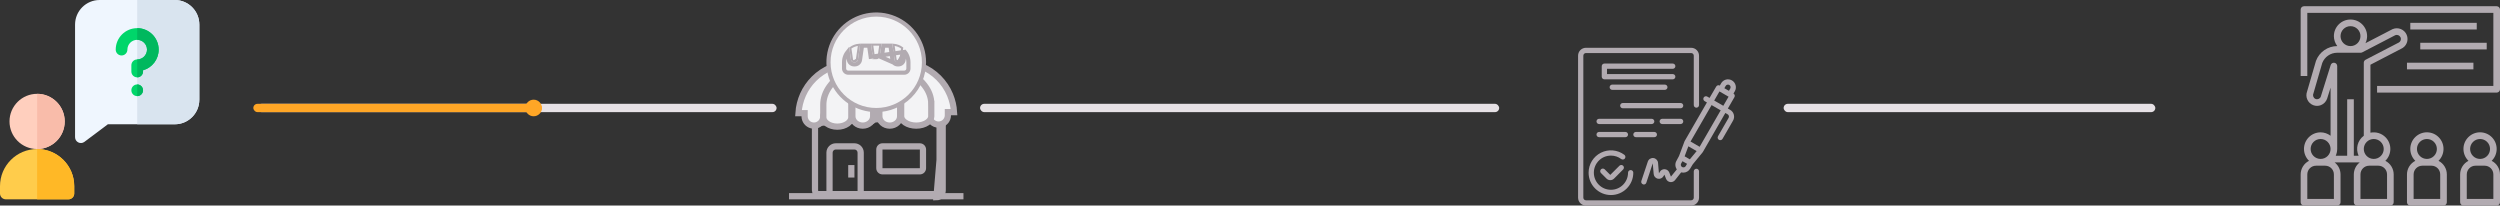 <svg width="1204" height="99" viewBox="0 0 1204 99" fill="none" xmlns="http://www.w3.org/2000/svg">
<rect x="0" y="0" width="1204" height="99" fill="#333333" stroke="none"/>
<g clip-path="url(#clip0)">
<path d="M1202.4 3C1202.4 3 1202.4 3 1202.4 3H1109.6C1108.72 3 1108 3.716 1108 4.599C1108 4.599 1108 4.599 1108 4.599V36.6H1111.2V6.2H1200.8V41.4H1144.8V44.6H1202.4C1203.28 44.6 1204 43.884 1204 43.001C1204 43.001 1204 43.001 1204 43.001V4.6C1204 3.717 1203.28 3 1202.4 3Z" fill="#B2ABB1"/>
<path d="M1192.8 11H1160.8V14.2H1192.8V11Z" fill="#B2ABB1"/>
<path d="M1197.6 20.6H1165.6V23.8H1197.6V20.6Z" fill="#B2ABB1"/>
<path d="M1191.2 30.2H1159.2V33.4H1191.2V30.2Z" fill="#B2ABB1"/>
<path d="M1159.07 16.795C1157.98 14.162 1154.95 12.915 1152.32 14.011C1152.28 14.03 1152.23 14.049 1152.19 14.069L1139.21 20.799C1139.73 19.738 1139.99 18.577 1140 17.4C1140 12.982 1136.42 9.4 1132 9.4C1127.58 9.4 1124 12.982 1124 17.4C1124.01 19.137 1124.58 20.823 1125.64 22.2H1125.57C1121.03 22.23 1116.98 25.054 1115.38 29.303L1111.1 44.025C1110.09 46.666 1111.4 49.632 1114.05 50.649C1115.25 51.112 1116.58 51.104 1117.78 50.627C1119.16 50.072 1120.23 48.951 1120.73 47.55L1122.4 42.225V65.382C1121.02 64.323 1119.34 63.747 1117.6 63.741C1113.19 63.734 1109.61 67.305 1109.6 71.717C1109.6 73.877 1110.47 75.947 1112.02 77.454C1109.56 78.709 1108.01 81.233 1108 83.992V97.4C1108 98.283 1108.72 99 1109.6 99C1109.6 99 1109.6 99 1109.6 99H1125.6C1126.48 99 1127.2 98.284 1127.2 97.401C1127.2 97.401 1127.2 97.401 1127.2 97.401V83.992C1127.19 81.724 1126.14 79.587 1124.34 78.2H1136.46C1134.66 79.587 1133.61 81.724 1133.6 83.992V97.4C1133.6 98.283 1134.32 99 1135.2 99C1135.2 99 1135.2 99 1135.2 99H1151.2C1152.08 99 1152.8 98.284 1152.8 97.401C1152.8 97.401 1152.8 97.401 1152.8 97.401V83.992C1152.79 81.233 1151.24 78.709 1148.78 77.454C1151.94 74.37 1152 69.31 1148.92 66.151C1147.02 64.205 1144.26 63.358 1141.6 63.902V31.172L1156.29 23.545C1158.92 22.45 1160.17 19.428 1159.07 16.795ZM1132 12.6C1134.65 12.6 1136.8 14.749 1136.8 17.4C1136.8 20.051 1134.65 22.2 1132 22.2C1129.35 22.197 1127.2 20.05 1127.2 17.4C1127.2 14.749 1129.35 12.6 1132 12.6ZM1117.6 66.941C1120.25 66.941 1122.4 69.09 1122.4 71.741C1122.4 74.392 1120.25 76.541 1117.6 76.541C1114.95 76.541 1112.8 74.392 1112.8 71.741C1112.8 69.091 1114.95 66.944 1117.6 66.941ZM1124 95.8H1111.2V83.992C1111.2 81.678 1113.08 79.803 1115.39 79.8H1119.81C1122.12 79.803 1124 81.678 1124 83.992V95.8ZM1149.6 83.992V95.8H1136.8V83.992C1136.8 81.678 1138.68 79.803 1140.99 79.8H1145.41C1147.72 79.803 1149.6 81.678 1149.6 83.992ZM1143.2 66.941C1145.85 66.943 1148 69.091 1148 71.741C1148 74.392 1145.85 76.541 1143.2 76.541C1140.55 76.541 1138.4 74.392 1138.4 71.741C1138.4 69.09 1140.55 66.941 1143.2 66.941ZM1156.14 19.464C1155.93 20.014 1155.49 20.445 1154.94 20.648L1139.26 28.78C1138.73 29.055 1138.4 29.603 1138.4 30.2V65.382C1135.4 67.598 1134.36 71.608 1135.91 75H1133.6V47.8H1130.4V75H1124.89C1125.34 73.994 1125.58 72.904 1125.59 71.8H1125.6V31.8C1125.6 30.916 1124.88 30.2 1124 30.2C1123.3 30.2 1122.68 30.654 1122.47 31.32L1117.7 46.523C1117.33 47.522 1116.23 48.038 1115.23 47.676C1115.16 47.65 1115.09 47.621 1115.03 47.587C1114.1 47.11 1113.71 45.997 1114.13 45.047L1118.4 30.325C1119.56 27.367 1122.4 25.414 1125.57 25.4H1136.9C1137.16 25.4 1137.41 25.339 1137.64 25.22L1153.54 16.966C1154.5 16.568 1155.6 16.975 1156.06 17.899C1156.31 18.385 1156.34 18.953 1156.14 19.464Z" fill="#B2ABB1"/>
<path d="M1174.38 77.453C1177.55 74.37 1177.61 69.305 1174.53 66.14C1171.45 62.976 1166.38 62.91 1163.22 65.993C1160.05 69.076 1159.99 74.141 1163.07 77.306C1163.12 77.356 1163.17 77.405 1163.22 77.453C1160.76 78.709 1159.21 81.232 1159.2 83.992V97.4C1159.2 98.283 1159.92 98.999 1160.8 98.999C1160.8 98.999 1160.8 98.999 1160.8 98.999H1176.8C1177.68 99 1178.4 98.284 1178.4 97.4C1178.4 97.4 1178.4 97.4 1178.4 97.4V83.992C1178.39 81.232 1176.84 78.709 1174.38 77.453ZM1168.8 66.94C1171.45 66.94 1173.6 69.089 1173.6 71.74C1173.6 74.391 1171.45 76.54 1168.8 76.54C1166.15 76.54 1164 74.391 1164 71.74C1164 69.09 1166.15 66.943 1168.8 66.94ZM1175.2 95.799H1162.4V83.992C1162.4 81.677 1164.28 79.802 1166.59 79.799H1171.01C1173.32 79.802 1175.2 81.677 1175.2 83.992V95.799Z" fill="#B2ABB1"/>
<path d="M1199.98 77.453C1203.15 74.37 1203.21 69.305 1200.13 66.14C1197.05 62.976 1191.98 62.91 1188.82 65.993C1185.65 69.076 1185.59 74.141 1188.67 77.306C1188.72 77.356 1188.77 77.405 1188.82 77.453C1186.36 78.709 1184.81 81.232 1184.8 83.992V97.4C1184.8 98.283 1185.52 98.999 1186.4 98.999C1186.4 98.999 1186.4 98.999 1186.4 98.999H1202.4C1203.28 99 1204 98.284 1204 97.4C1204 97.4 1204 97.4 1204 97.4V83.992C1203.99 81.232 1202.44 78.709 1199.98 77.453ZM1194.4 66.94C1197.05 66.94 1199.2 69.089 1199.2 71.74C1199.2 74.391 1197.05 76.54 1194.4 76.54C1191.75 76.54 1189.6 74.391 1189.6 71.74C1189.6 69.09 1191.75 66.943 1194.4 66.94ZM1200.8 95.799H1188V83.992C1188 81.677 1189.88 79.802 1192.19 79.799H1196.61C1198.92 79.802 1200.8 81.677 1200.8 83.992V95.799Z" fill="#B2ABB1"/>
</g>
<path d="M84.148 0H47.998C41.453 0 36.148 5.295 36.148 11.85V66.075C36.148 68.375 38.787 69.721 40.648 68.325L51.948 59.85H84.148C90.693 59.85 95.998 54.554 95.998 48V11.85C95.998 5.305 90.703 0 84.148 0V0Z" fill="#EFF6FE"/>
<path d="M84.15 0H66.075V59.85H84.15C90.696 59.85 96 54.555 96 48V11.85C96 5.304 90.705 0 84.15 0V0Z" fill="#D9E4EF"/>
<path d="M68.887 43.48C68.887 45.034 67.628 46.293 66.075 46.293C64.522 46.293 63.262 45.034 63.262 43.48C63.262 41.928 64.522 40.668 66.075 40.668C67.628 40.668 68.887 41.928 68.887 43.48Z" fill="#00D66A"/>
<path d="M66.072 13.557C60.362 13.557 55.731 18.177 55.731 23.897V23.901C55.731 25.453 56.99 26.712 58.544 26.712C60.097 26.712 61.356 25.45 61.356 23.897C61.356 21.297 63.459 19.182 66.075 19.182C68.677 19.182 70.794 21.298 70.794 23.901C70.794 26.502 68.677 28.619 66.075 28.619C64.522 28.619 63.263 29.879 63.263 31.431V34.444C63.263 35.997 64.522 37.256 66.075 37.256C67.628 37.256 68.888 35.997 68.888 34.444V33.856C73.229 32.627 76.419 28.629 76.419 23.901C76.419 18.197 71.779 13.557 66.072 13.557V13.557Z" fill="#00D66A"/>
<path d="M68.887 43.48C68.887 45.033 67.627 46.293 66.075 46.293V40.668C67.627 40.668 68.887 41.928 68.887 43.48Z" fill="#00B85E"/>
<path d="M76.419 23.901C76.419 28.63 73.228 32.627 68.887 33.855V34.444C68.887 35.997 67.627 37.256 66.075 37.256V28.618C68.678 28.618 70.794 26.502 70.794 23.901C70.794 21.298 68.678 19.182 66.075 19.182V13.557C71.78 13.558 76.419 18.199 76.419 23.901Z" fill="#00B85E"/>
<path d="M31.168 58.481C31.168 65.824 25.216 71.776 17.873 71.776C10.53 71.776 4.578 65.824 4.578 58.481C4.578 51.138 10.53 45.185 17.873 45.185C25.216 45.185 31.168 51.138 31.168 58.481Z" fill="#FFCFBE"/>
<path d="M31.17 58.481C31.17 65.824 25.217 71.775 17.874 71.775V45.185C25.217 45.185 31.17 51.139 31.17 58.481V58.481Z" fill="#F9BCAA"/>
<path d="M17.875 71.775C8.003 71.775 0 79.779 0 89.65V93.187C0 94.74 1.259 95.999 2.812 95.999H32.938C34.49 95.999 35.75 94.74 35.75 93.187V89.65C35.75 79.779 27.747 71.775 17.875 71.775V71.775Z" fill="#FFCC4B"/>
<path d="M17.875 71.775C17.875 71.775 17.875 71.775 17.874 71.775V95.999H32.937C34.49 95.999 35.749 94.74 35.749 93.187V89.65C35.75 79.779 27.747 71.775 17.875 71.775V71.775Z" fill="#FFB826"/>
<path d="M392.5 59.269V91.613C392.502 92.167 392.699 92.667 393.004 93.011C393.303 93.348 393.667 93.498 394.003 93.5H450.997C451.333 93.498 451.697 93.348 451.996 93.011C452.301 92.667 452.498 92.167 452.5 91.613C452.5 91.612 452.5 91.612 452.5 91.611L452.5 59.269C452.497 59.269 452.495 59.269 452.492 59.269C452.49 59.269 452.487 59.269 452.485 59.269L452.5 57.769C450.909 57.769 449.383 57.056 448.257 55.787C447.894 55.377 447.582 54.92 447.326 54.428C447.104 54.969 446.827 55.484 446.5 55.965M392.5 59.269L397.674 54.428C397.896 54.969 398.173 55.484 398.5 55.965M392.5 59.269C392.503 59.269 392.505 59.269 392.508 59.269M392.5 59.269L392.508 59.269M446.5 55.965C446.173 55.484 445.896 54.969 445.674 54.428C445.418 54.92 445.106 55.377 444.743 55.787C443.617 57.056 442.091 57.769 440.5 57.769C438.909 57.769 437.383 57.056 436.257 55.787C435.894 55.377 435.582 54.92 435.326 54.428C435.104 54.969 434.827 55.484 434.5 55.965M446.5 55.965C446.306 56.25 446.094 56.523 445.865 56.782C444.477 58.348 442.552 59.269 440.5 59.269C438.448 59.269 436.523 58.348 435.135 56.782C434.906 56.523 434.694 56.25 434.5 55.965M446.5 55.965L392.508 59.269M434.5 55.965C434.173 55.484 433.896 54.969 433.674 54.428C433.418 54.92 433.106 55.377 432.743 55.787C431.617 57.056 430.091 57.769 428.5 57.769C426.909 57.769 425.383 57.056 424.257 55.787C423.894 55.377 423.582 54.92 423.326 54.428C423.104 54.969 422.827 55.484 422.5 55.965M434.5 55.965C434.306 56.25 434.094 56.523 433.865 56.782C432.477 58.348 430.552 59.269 428.5 59.269C426.448 59.269 424.523 58.348 423.135 56.782C422.906 56.523 422.694 56.25 422.5 55.965M422.5 55.965C422.173 55.484 421.896 54.969 421.674 54.428C421.418 54.92 421.106 55.377 420.743 55.787C419.617 57.056 418.091 57.769 416.5 57.769C414.909 57.769 413.383 57.056 412.257 55.787C411.894 55.377 411.582 54.92 411.326 54.428C411.104 54.969 410.827 55.484 410.5 55.965M422.5 55.965C422.306 56.25 422.094 56.523 421.865 56.782C420.477 58.348 418.552 59.269 416.5 59.269C414.448 59.269 412.523 58.348 411.135 56.782C410.906 56.523 410.694 56.25 410.5 55.965M410.5 55.965C410.173 55.484 409.896 54.969 409.674 54.428C409.418 54.92 409.106 55.377 408.743 55.787C407.617 57.056 406.091 57.769 404.5 57.769C402.909 57.769 401.383 57.056 400.257 55.787C399.894 55.377 399.582 54.92 399.326 54.428C399.104 54.969 398.827 55.484 398.5 55.965M410.5 55.965C410.306 56.25 410.094 56.523 409.865 56.782C408.477 58.348 406.552 59.269 404.5 59.269C402.448 59.269 400.523 58.348 399.135 56.782C398.906 56.523 398.694 56.25 398.5 55.965M398.5 55.965C398.306 56.25 398.094 56.523 397.865 56.782C396.478 58.346 394.556 59.267 392.508 59.269M454 59.102V91.615C453.998 92.512 453.681 93.372 453.119 94.006C452.557 94.64 451.795 94.997 451 95L454 59.102Z" stroke="#B2ABB1" stroke-width="3"/>
<path d="M457.564 45.74C458.653 48.371 459.292 51.164 459.458 54H458.002H456.501L456.502 55.501C456.503 56.498 456.172 57.467 455.561 58.255C454.95 59.042 454.095 59.604 453.129 59.852L453.117 59.855L453.105 59.858C452.75 59.956 452.384 60.003 452.016 60L452.016 60H452.002C450.809 60 449.664 59.526 448.82 58.682C447.976 57.838 447.502 56.694 447.502 55.5V55.131L447.331 54.804L444.648 49.681C444.595 46.106 443.681 42.594 441.981 39.444C441.757 39.028 441.52 38.618 441.286 38.228L441.28 38.217L441.273 38.206C439.28 35.009 436.519 32.361 433.241 30.504C432.941 30.334 432.666 30.166 432.409 30L434.002 30L434.003 30C437.352 29.999 440.668 30.657 443.762 31.938C446.857 33.219 449.668 35.098 452.036 37.466C454.404 39.834 456.283 42.645 457.564 45.74Z" fill="#F3F3F5" stroke="#B2ABB1" stroke-width="3"/>
<path d="M410.001 30.5H415.172C413.485 31.242 411.928 32.033 410.76 32.695C409.797 33.241 409.036 33.478 408.202 33.738C407.837 33.852 407.457 33.97 407.04 34.12C405.663 34.618 404.373 35.369 403.227 37.206L403.22 37.217L403.214 37.228C402.98 37.617 402.743 38.028 402.52 38.443C401.737 39.893 401.476 41.471 401.246 42.853C401.193 43.177 401.141 43.49 401.084 43.789C400.773 45.436 400.288 47.141 398.806 49.093L398.655 49.29L398.577 49.526L396.577 55.526L396.5 55.757V56C396.5 57.194 396.026 58.338 395.182 59.182C394.338 60.026 393.193 60.5 392 60.5V60.5L391.986 60.5C391.618 60.503 391.252 60.456 390.897 60.358L390.885 60.355L390.873 60.352C389.907 60.104 389.052 59.542 388.441 58.755C387.83 57.967 387.499 56.998 387.5 56.001L387.501 54.5H386H384.545C384.916 48.286 387.549 42.401 391.975 37.975C396.756 33.194 403.239 30.506 410.001 30.5Z" fill="#F3F3F5" stroke="#B2ABB1" stroke-width="3"/>
<path d="M433.5 41V40.999C433.5 40.565 433.472 40.131 433.416 39.699C433.133 37.636 432.182 35.682 430.666 34.097C429.147 32.51 427.132 31.367 424.874 30.835L433.5 41ZM433.5 41V56C433.5 57.153 433.005 58.285 432.079 59.14C431.149 59.999 429.863 60.5 428.5 60.5C427.137 60.5 425.851 59.999 424.921 59.14C423.995 58.285 423.5 57.153 423.5 56V30.591M433.5 41L423.5 30.591M423.5 30.591C423.963 30.647 424.421 30.729 424.874 30.835L423.5 30.591Z" fill="#F3F3F5" stroke="#B2ABB1" stroke-width="3"/>
<path d="M410.145 39.746L410.145 39.746L411.5 41.5H410V41.501C410 41.501 410 41.502 410 41.502L410 56.5C410 57.511 409.449 58.622 408.201 59.53C406.946 60.442 405.168 61 403.25 61C401.332 61 399.554 60.442 398.299 59.53C397.051 58.622 396.5 57.511 396.5 56.5L396.5 50.5L396.5 50.496C396.491 47.395 397.545 44.302 399.628 41.494L399.629 41.493C399.896 41.133 400.185 40.768 400.479 40.411C402.86 37.637 406.195 35.297 410.213 33.641C411.769 33 413.404 32.471 415.093 32.06C412.448 34.093 410.658 36.764 410.145 39.746Z" fill="#F3F3F5" stroke="#B2ABB1" stroke-width="3"/>
<path d="M434 41.002C434.001 40.412 433.949 39.823 433.846 39.239L433.846 39.239L433.844 39.229C433.324 36.404 431.596 33.858 429.045 31.876C428.894 31.759 428.74 31.644 428.584 31.531C430.436 31.949 432.226 32.491 433.928 33.152C438.209 34.816 441.757 37.165 444.287 39.944C444.599 40.301 444.906 40.667 445.189 41.027L445.19 41.028C447.401 43.837 448.509 46.919 448.5 49.996L450 50H448.5V56C448.5 56.972 447.937 58.081 446.589 59.006C445.237 59.932 443.32 60.5 441.25 60.5C439.18 60.5 437.263 59.932 435.911 59.006C434.563 58.081 434 56.972 434 56V41.002ZM434 41.002L432.5 41H434V41.002Z" fill="#F3F3F5" stroke="#B2ABB1" stroke-width="3"/>
<path d="M410.5 41L410.5 40.999C410.5 40.565 410.528 40.131 410.584 39.7C410.93 37.197 412.254 34.87 414.349 33.165C416.073 31.762 418.217 30.866 420.5 30.591V56C420.5 57.153 420.005 58.285 419.079 59.14C418.149 59.999 416.863 60.5 415.5 60.5C414.137 60.5 412.851 59.999 411.921 59.14C410.995 58.285 410.5 57.153 410.5 56L410.5 41Z" fill="#F3F3F5" stroke="#B2ABB1" stroke-width="3"/>
<path d="M401.15 38.445C400.925 38.82 400.7 39.21 400.49 39.6C399.831 37.462 399.497 35.237 399.5 33C399.5 32.49 399.515 31.995 399.56 31.5C399.715 33.885 400.252 36.23 401.15 38.445V38.445Z" fill="#ED1C24"/>
<path d="M444.501 33C444.503 35.237 444.17 37.462 443.511 39.6C443.301 39.21 443.076 38.82 442.851 38.445C443.749 36.23 444.285 33.885 444.441 31.5C444.486 31.995 444.501 32.49 444.501 33V33Z" fill="#1E81CE"/>
<path d="M422 54C417.253 54 412.613 52.592 408.666 49.955C404.719 47.318 401.643 43.57 399.827 39.184C398.01 34.799 397.535 29.973 398.461 25.318C399.387 20.662 401.673 16.386 405.029 13.029C408.386 9.673 412.662 7.387 417.318 6.461C421.973 5.535 426.799 6.01 431.184 7.827C435.57 9.643 439.318 12.72 441.955 16.666C444.592 20.613 446 25.253 446 30C445.992 36.363 443.461 42.463 438.962 46.962C434.463 51.462 428.363 53.992 422 54ZM422 9C417.847 9 413.786 10.232 410.333 12.539C406.88 14.847 404.188 18.126 402.598 21.964C401.009 25.801 400.593 30.023 401.403 34.097C402.214 38.17 404.214 41.912 407.151 44.849C410.088 47.786 413.829 49.786 417.903 50.596C421.977 51.407 426.199 50.991 430.036 49.401C433.874 47.812 437.153 45.12 439.461 41.667C441.768 38.214 443 34.153 443 30C442.994 24.432 440.78 19.094 436.843 15.157C432.906 11.22 427.568 9.006 422 9Z" fill="#B2ABB1"/>
<path d="M422 52C434.15 52 444 42.15 444 30C444 17.85 434.15 8 422 8C409.85 8 400 17.85 400 30C400 42.15 409.85 52 422 52Z" fill="#F3F3F5"/>
<path d="M433.686 28.641L433.686 28.639L434.485 23.113C433.255 22.218 431.805 21.677 430.292 21.546L431.316 28.639L431.316 28.641C431.35 28.879 431.468 29.098 431.65 29.256C431.832 29.414 432.065 29.501 432.306 29.501L433.686 28.641ZM433.686 28.641C433.652 28.879 433.533 29.098 433.351 29.256M433.686 28.641L433.351 29.256M433.351 29.256C433.169 29.414 432.937 29.501 432.696 29.501M433.351 29.256L432.696 29.501M432.696 29.501C432.696 29.501 432.696 29.501 432.696 29.501M432.696 29.501H432.696M432.696 29.501H432.306H432.696Z" stroke="#B2ABB1"/>
<path d="M423.184 27.14L423.184 27.14L423.987 21.5H420.01L420.814 27.14L420.814 27.14C420.847 27.379 420.966 27.597 421.148 27.755C421.33 27.913 421.563 28 421.804 28L423.184 27.14ZM423.184 27.14C423.15 27.379 423.031 27.597 422.849 27.755C422.667 27.913 422.435 28 422.194 28C422.194 28 422.194 28 422.194 28H421.804L423.184 27.14Z" stroke="#B2ABB1"/>
<path d="M412.684 28.641L412.685 28.639L413.708 21.546C412.196 21.677 410.745 22.218 409.515 23.113L410.314 28.639L410.315 28.641C410.348 28.879 410.467 29.098 410.649 29.256C410.831 29.413 411.064 29.501 411.305 29.501L412.684 28.641ZM412.684 28.641C412.651 28.879 412.532 29.098 412.35 29.256M412.684 28.641L412.35 29.256M412.35 29.256C412.168 29.413 411.935 29.501 411.695 29.501M412.35 29.256L411.695 29.501M411.695 29.501C411.695 29.501 411.695 29.501 411.694 29.501M411.695 29.501H411.694M411.694 29.501H411.305H411.694Z" stroke="#B2ABB1"/>
<path d="M432.305 31.001H432.305C431.703 31.001 431.12 30.783 430.666 30.388C430.211 29.993 429.915 29.448 429.83 28.852C429.83 28.852 429.83 28.851 429.83 28.851L428.842 22.001H425.433L424.67 27.351C424.67 27.351 424.67 27.351 424.67 27.351L424.67 27.352L423.68 27.211L432.305 31.001ZM432.305 31.001H432.695H432.695C433.298 31.001 433.88 30.783 434.334 30.388C434.789 29.994 435.085 29.448 435.17 28.853C435.17 28.852 435.17 28.851 435.17 28.851L435.729 24.989M432.305 31.001L435.729 24.989M435.729 24.989C436.102 25.45 436.423 25.953 436.686 26.489C437.222 27.582 437.501 28.783 437.5 30V30.001L437.5 32.998C437.5 32.998 437.5 32.999 437.5 32.999C437.498 33.529 437.287 34.037 436.912 34.412C436.537 34.787 436.029 34.999 435.498 35.001H408.502C407.971 34.999 407.463 34.787 407.088 34.412C406.713 34.038 406.502 33.529 406.5 32.999L406.5 30.001L406.5 30C406.499 28.783 406.778 27.582 407.314 26.489C407.577 25.953 407.898 25.45 408.271 24.989L408.83 28.851C408.83 28.852 408.83 28.852 408.83 28.853C408.915 29.448 409.211 29.994 409.666 30.388C410.12 30.783 410.703 31.001 411.305 31.001H411.305H411.695H411.695C412.297 31.001 412.88 30.783 413.334 30.388C413.789 29.993 414.085 29.448 414.17 28.852C414.17 28.852 414.17 28.851 414.17 28.851L415.158 22.001H418.567L419.33 27.351C419.33 27.351 419.33 27.351 419.33 27.351L435.729 24.989Z" stroke="#B2ABB1" stroke-width="2"/>
<path d="M416 94.5H413V73.5C413 73.102 412.842 72.721 412.561 72.439C412.279 72.158 411.898 72 411.5 72H402.5C402.102 72 401.721 72.158 401.439 72.439C401.158 72.721 401 73.102 401 73.5V94.5H398V73.5C398 72.306 398.474 71.162 399.318 70.318C400.162 69.474 401.307 69 402.5 69H411.5C412.693 69 413.838 69.474 414.682 70.318C415.526 71.162 416 72.306 416 73.5V94.5Z" fill="#B2ABB1"/>
<path d="M443 84H425C424.204 84 423.441 83.684 422.879 83.121C422.316 82.559 422 81.796 422 81V72C422 71.204 422.316 70.441 422.879 69.879C423.441 69.316 424.204 69 425 69H443C443.796 69 444.559 69.316 445.121 69.879C445.684 70.441 446 71.204 446 72V81C446 81.796 445.684 82.559 445.121 83.121C444.559 83.684 443.796 84 443 84ZM425 72V81H443V72H425Z" fill="#B2ABB1"/>
<path d="M380 93H464V96H380V93Z" fill="#B2ABB1"/>
<path d="M408.5 79.5H411.5V85.5H408.5V79.5Z" fill="#B2ABB1"/>
<path d="M835.86 41.021C835.598 40.049 834.96 39.219 834.087 38.717C833.213 38.212 832.174 38.075 831.2 38.336C830.226 38.599 829.397 39.236 828.894 40.109L828.261 41.211C827.659 40.866 826.891 41.069 826.539 41.668L823.322 47.151L822.22 46.518C821.928 46.349 821.581 46.303 821.255 46.391C820.929 46.479 820.652 46.693 820.485 46.986C820.142 47.592 820.351 48.361 820.954 48.709L822.056 49.342L811.291 67.997L808.631 75.102L807.365 77.47C806.623 78.76 806.702 80.363 807.567 81.573L804.718 85.068L803.92 83.068C803.56 82.176 802.727 81.565 801.769 81.49C800.811 81.415 799.893 81.889 799.399 82.713L798.943 83.485L798.512 78.419C798.413 77.221 797.485 76.258 796.292 76.113C795.098 75.969 793.967 76.684 793.586 77.825L790.47 87.171C790.253 87.832 790.609 88.544 791.268 88.767C791.392 88.824 791.525 88.859 791.661 88.868C792.205 88.87 792.69 88.523 792.864 88.007L795.967 78.661L796.41 83.802C796.501 84.899 797.29 85.811 798.362 86.06C799.434 86.308 800.544 85.836 801.108 84.891L801.577 84.118L802.362 86.107C802.696 86.945 803.45 87.543 804.342 87.676C805.234 87.809 806.13 87.457 806.694 86.753L809.645 83.017C809.971 83.103 810.307 83.145 810.645 83.144C812.002 83.154 813.263 82.44 813.95 81.269L815.217 79.154L820.042 73.291L830.921 54.408L832.023 55.041C832.316 55.209 832.53 55.487 832.618 55.814C832.705 56.138 832.66 56.485 832.491 56.776L827.426 65.553C827.235 65.841 827.17 66.195 827.246 66.532C827.323 66.869 827.534 67.16 827.831 67.338C828.123 67.507 828.47 67.553 828.795 67.465C829.121 67.377 829.398 67.163 829.566 66.87L834.632 58.093C835.137 57.219 835.273 56.181 835.011 55.206C834.749 54.233 834.112 53.403 833.238 52.901L832.136 52.267L835.303 46.783C835.648 46.182 835.445 45.414 834.847 45.061L835.48 43.959C835.999 43.072 836.136 42.012 835.86 41.021ZM831.085 41.376C831.253 41.083 831.531 40.868 831.858 40.781C832.183 40.7 832.527 40.746 832.82 40.908C833.114 41.075 833.328 41.353 833.416 41.68C833.496 42.005 833.451 42.349 833.289 42.642L832.656 43.744L830.452 42.478L831.085 41.376ZM813.824 76.736L811.316 75.279L813.114 70.466L817.104 72.771L813.824 76.736ZM810.024 80.395C809.489 80.022 809.325 79.305 809.645 78.736L810.278 77.635L812.481 78.901L811.848 79.99C811.67 80.298 811.372 80.517 811.025 80.594C810.679 80.671 810.316 80.599 810.024 80.395ZM818.547 70.695L814.166 68.162L824.297 50.608L828.679 53.141L818.547 70.695ZM829.945 50.95L825.564 48.417L828.097 44.035L832.478 46.568L829.945 50.95Z" fill="#B2ABB1"/>
<path d="M779.984 79.761L775.502 84.232L772.817 81.547C772.323 81.056 771.525 81.056 771.031 81.547C770.791 81.785 770.656 82.109 770.656 82.447C770.656 82.784 770.791 83.108 771.031 83.346L773.716 86.031C774.191 86.502 774.833 86.766 775.502 86.765C776.175 86.769 776.822 86.505 777.3 86.031L781.77 81.547C782.201 81.045 782.172 80.296 781.704 79.828C781.236 79.36 780.487 79.331 779.984 79.761Z" fill="#B2ABB1"/>
<path d="M765.066 83.168C765.066 89.114 769.886 93.933 775.831 93.933C781.776 93.933 786.596 89.114 786.596 83.168C786.596 82.469 786.029 81.902 785.329 81.902C784.63 81.902 784.063 82.469 784.063 83.168C784.063 87.714 780.377 91.4 775.831 91.4C771.285 91.4 767.599 87.714 767.599 83.168C767.599 78.622 771.285 74.936 775.831 74.936C777.613 74.931 779.348 75.509 780.77 76.583C781.33 77.003 782.124 76.889 782.543 76.329C782.963 75.77 782.85 74.976 782.29 74.556C779.028 72.11 774.663 71.717 771.017 73.54C767.37 75.363 765.066 79.091 765.066 83.168Z" fill="#B2ABB1"/>
<path d="M805.592 33.143C806.291 33.143 806.858 32.577 806.858 31.877C806.858 31.177 806.291 30.61 805.592 30.61H772.664C771.965 30.61 771.398 31.177 771.398 31.877V36.942C771.398 37.642 771.965 38.209 772.664 38.209H805.592C806.291 38.209 806.858 37.642 806.858 36.942C806.858 36.243 806.291 35.676 805.592 35.676H773.931V33.143H805.592Z" fill="#B2ABB1"/>
<path d="M776.463 40.742C775.764 40.742 775.197 41.309 775.197 42.009C775.197 42.709 775.764 43.275 776.463 43.275H801.792C802.492 43.275 803.059 42.709 803.059 42.009C803.059 41.309 802.492 40.742 801.792 40.742H776.463Z" fill="#B2ABB1"/>
<path d="M809.391 49.608H781.529C780.83 49.608 780.263 50.175 780.263 50.874C780.263 51.574 780.83 52.141 781.529 52.141H809.391C810.091 52.141 810.658 51.574 810.658 50.874C810.658 50.175 810.091 49.608 809.391 49.608Z" fill="#B2ABB1"/>
<path d="M796.727 58.472C796.727 57.773 796.16 57.206 795.461 57.206H770.132C769.432 57.206 768.865 57.773 768.865 58.472C768.865 59.173 769.432 59.739 770.132 59.739H795.461C796.16 59.739 796.727 59.173 796.727 58.472Z" fill="#B2ABB1"/>
<path d="M809.392 57.206H800.527C799.828 57.206 799.26 57.773 799.26 58.472C799.26 59.173 799.828 59.739 800.527 59.739H809.392C810.091 59.739 810.658 59.173 810.658 58.472C810.658 57.773 810.091 57.206 809.392 57.206Z" fill="#B2ABB1"/>
<path d="M782.796 66.071C783.496 66.071 784.063 65.504 784.063 64.804C784.063 64.105 783.496 63.538 782.796 63.538H770.132C769.432 63.538 768.865 64.105 768.865 64.804C768.865 65.504 769.432 66.071 770.132 66.071H782.796Z" fill="#B2ABB1"/>
<path d="M787.862 66.071H796.728C797.427 66.071 797.994 65.504 797.994 64.804C797.994 64.105 797.427 63.538 796.728 63.538H787.862C787.163 63.538 786.596 64.105 786.596 64.804C786.596 65.504 787.163 66.071 787.862 66.071Z" fill="#B2ABB1"/>
<path d="M816.99 81.269C816.291 81.269 815.724 81.835 815.724 82.535V95.199C815.724 95.899 815.157 96.466 814.457 96.466H763.799C763.1 96.466 762.533 95.899 762.533 95.199V26.811C762.533 26.112 763.1 25.545 763.799 25.545H814.457C815.157 25.545 815.724 26.112 815.724 26.811V50.595C815.724 51.295 816.291 51.862 816.99 51.862C817.69 51.862 818.257 51.295 818.257 50.595V26.811C818.257 24.713 816.556 23.012 814.457 23.012H763.799C761.701 23.012 760 24.713 760 26.811V95.199C760 97.298 761.701 98.999 763.799 98.999H814.457C816.556 98.999 818.257 97.298 818.257 95.199V82.535C818.257 81.835 817.69 81.269 816.99 81.269Z" fill="#B2ABB1"/>
<rect x="859" y="50" width="179" height="4" rx="2" fill="#E6E1E5"/>
<rect x="472" y="50" width="250" height="4" rx="2" fill="#E6E1E5"/>
<rect x="124" y="50" width="250" height="4" rx="2" fill="#E6E1E5"/>
<rect x="122" y="50" width="139" height="4" rx="2" fill="#FFA626"/>
<circle cx="257" cy="52" r="4" fill="#FFA626"/>
<defs>
<clipPath id="clip0">
<rect x="1108" y="3" width="96" height="96" fill="white"/>
</clipPath>
</defs>
</svg>
